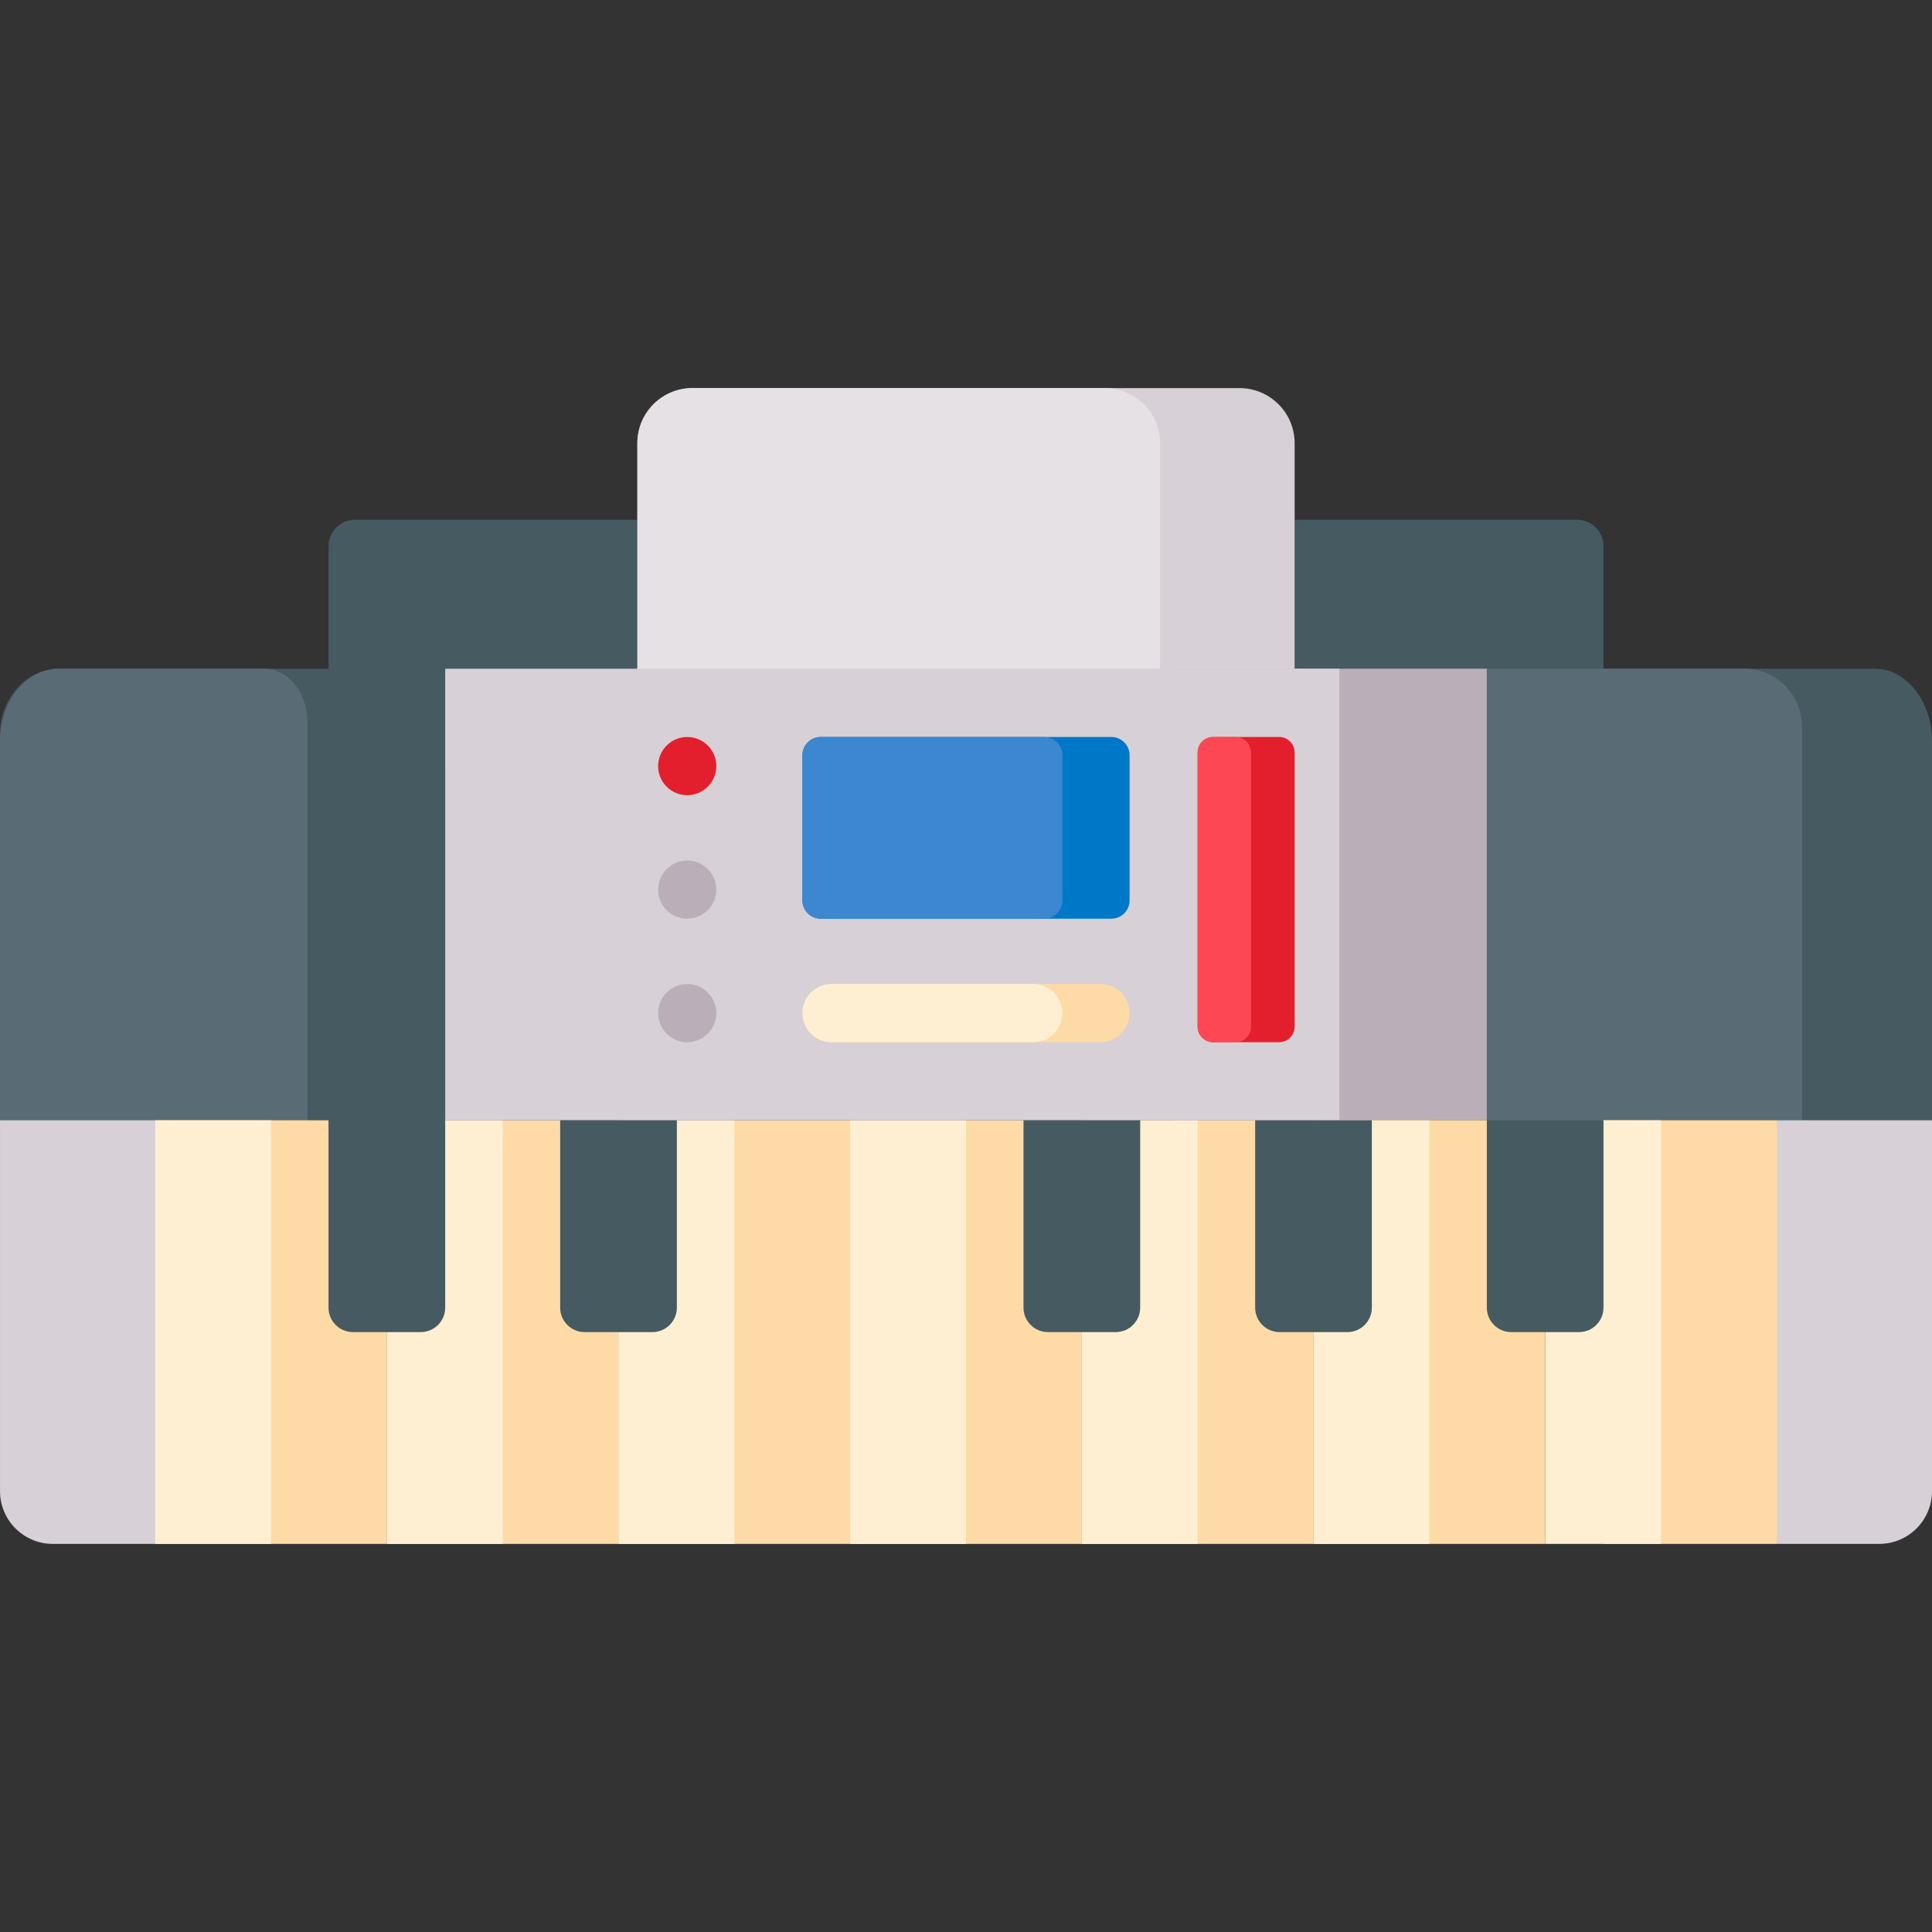 <svg id="Capa_1" enable-background="new 0 0 498 498" height="512" viewBox="0 0 498 498" width="512" xmlns="http://www.w3.org/2000/svg"><rect x="0" y="0" width="498" height="498" fill="#333333" stroke="none"/><g><path d="m114.76 172.375v130.882h-114.76v-113.802c0-9.434 6.8-17.08 15.19-17.08z" fill="#465a61"/><path d="m91.47 133.985h72.82v63.485h-79.61v-56.695c0-3.75 3.04-6.79 6.79-6.79z" fill="#465a61"/><path d="m413.32 140.775v56.695h-79.61v-63.485h72.82c3.75 0 6.79 3.04 6.79 6.79z" fill="#465a61"/><path d="m333.71 114.245v74.92h-169.42v-74.92c0-7.85 6.36-14.21 14.21-14.21h141c7.85 0 14.21 6.36 14.21 14.21z" fill="#d7d0d6"/><path d="m299.05 114.245v74.92h-134.76v-74.92c0-7.85 6.36-14.21 14.21-14.21h106.33c7.85 0 14.22 6.36 14.22 14.21z" fill="#e5e1e5"/><path d="m498 191.127v97.648l-24.612 27.297h-90.138v-143.697h100.022c8.13 0 14.728 8.395 14.728 18.752z" fill="#465a61"/><path d="m79.26 186.138v129.934h-64.799l-14.461-27.297v-97.648c0-10.357 6.801-18.752 15.19-18.752h52.922c6.157 0 11.148 6.162 11.148 13.763z" fill="#596c76"/><path d="m99.72 343.37v54.595h-59.72v-109.19h44.68z" fill="#fedba6"/><path d="m69.86 288.775v109.19h-29.86l-23.832-60.255 23.832-48.935z" fill="#ffefd2"/><path d="m99.72 288.775h59.71v109.19h-59.71z" fill="#fedba6"/><path d="m99.72 288.775h29.86v109.19h-29.86z" fill="#ffefd2"/><path d="m159.43 288.775h59.71v109.19h-59.71z" fill="#fedba6"/><path d="m159.43 288.775h29.86v109.19h-29.86z" fill="#ffefd2"/><path d="m219.14 288.775h59.72v109.19h-59.72z" fill="#fedba6"/><path d="m219.14 288.775h29.86v109.19h-29.86z" fill="#ffefd2"/><path d="m278.86 288.775h59.71v109.19h-59.71z" fill="#fedba6"/><path d="m302.52 172.375h80.73v116.4h-80.73z" fill="#baafb9"/><path d="m278.86 288.775h29.85v109.19h-29.85z" fill="#ffefd2"/><path d="m464.527 187.565v112.726h-81.277v-127.916h66.549c8.13 0 14.728 6.8 14.728 15.19z" fill="#596c76"/><path d="m398.29 343.37v54.595h-59.72v-109.19h44.68z" fill="#fedba6"/><path d="m338.57 288.775h29.86v109.19h-29.86z" fill="#ffefd2"/><path d="m458 288.775 20 50.786-20 58.404h-44.676v-109.19h21.752z" fill="#fedba6"/><path d="m428.15 288.775v109.19h-29.86v-54.595l14.93-54.595z" fill="#ffefd2"/><path d="m108.451 343.367h-17.466c-3.483 0-6.306-2.823-6.306-6.306v-48.284l11.354-10.112 18.724 10.112v48.284c0 3.482-2.823 6.306-6.306 6.306z" fill="#465a61"/><path d="m114.76 172.375h230.49v116.4h-230.49z" fill="#d7d0d6"/><g fill="#465a61"><path d="m168.164 343.367h-17.465c-3.483 0-6.306-2.823-6.306-6.306v-48.284h30.078v48.284c-.001 3.482-2.824 6.306-6.307 6.306z"/><path d="m287.591 343.367h-17.465c-3.483 0-6.306-2.823-6.306-6.306v-48.284h30.078v48.284c-.001 3.482-2.824 6.306-6.307 6.306z"/><path d="m347.304 343.367h-17.465c-3.483 0-6.306-2.823-6.306-6.306v-48.284h30.078v48.284c0 3.482-2.824 6.306-6.307 6.306z"/><path d="m407.018 343.367h-17.461c-3.483 0-6.306-2.823-6.306-6.306v-48.284h30.074v48.284c-.001 3.482-2.824 6.306-6.307 6.306z"/></g><path d="m498 288.776h-40v109.186h26.393c7.515 0 13.607-6.092 13.607-13.607z" fill="#d7d0d6"/><path d="m40.003 288.776h-40v95.579c0 7.515 6.092 13.607 13.607 13.607h26.393z" fill="#d7d0d6"/><path d="m291.17 194.685v37.41c0 2.6-2.11 4.71-4.71 4.71h-74.9c-2.61 0-4.72-2.11-4.72-4.71v-37.41c0-2.61 2.11-4.72 4.72-4.72h74.9c2.6 0 4.71 2.11 4.71 4.72z" fill="#0078c8"/><path d="m273.84 194.685v37.41c0 2.6-2.11 4.71-4.72 4.71h-57.56c-2.61 0-4.72-2.11-4.72-4.71v-37.41c0-2.61 2.11-4.72 4.72-4.72h57.56c2.61 0 4.72 2.11 4.72 4.72z" fill="#3c87d0"/><path d="m333.71 193.965v70.68c0 2.2-1.79 3.99-3.99 3.99h-17.02c-2.2 0-3.99-1.79-3.99-3.99v-70.68c0-2.21 1.79-4 3.99-4h17.02c2.2 0 3.99 1.79 3.99 4z" fill="#e41f2d"/><path d="m322.46 193.965v70.68c0 2.2-1.79 3.99-3.99 3.99h-5.77c-2.2 0-3.99-1.79-3.99-3.99v-70.68c0-2.21 1.79-4 3.99-4h5.77c2.2 0 3.99 1.79 3.99 4z" fill="#fd4755"/><g><path d="m291.17 261.135c0 4.15-3.36 7.5-7.5 7.5h-69.33c-4.15 0-7.5-3.35-7.5-7.5 0-4.14 3.35-7.5 7.5-7.5h69.33c4.14 0 7.5 3.36 7.5 7.5z" fill="#fedba6"/></g><g><path d="m273.84 261.135c0 4.15-3.36 7.5-7.5 7.5h-52c-4.15 0-7.5-3.35-7.5-7.5 0-4.14 3.35-7.5 7.5-7.5h52c4.14 0 7.5 3.36 7.5 7.5z" fill="#ffefd2"/></g><circle cx="177.14" cy="197.47" fill="#e41f2d" r="7.5"/><circle cx="177.14" cy="261.137" fill="#baafb9" r="7.5"/><circle cx="177.14" cy="229.304" fill="#baafb9" r="7.5"/></g></svg>
